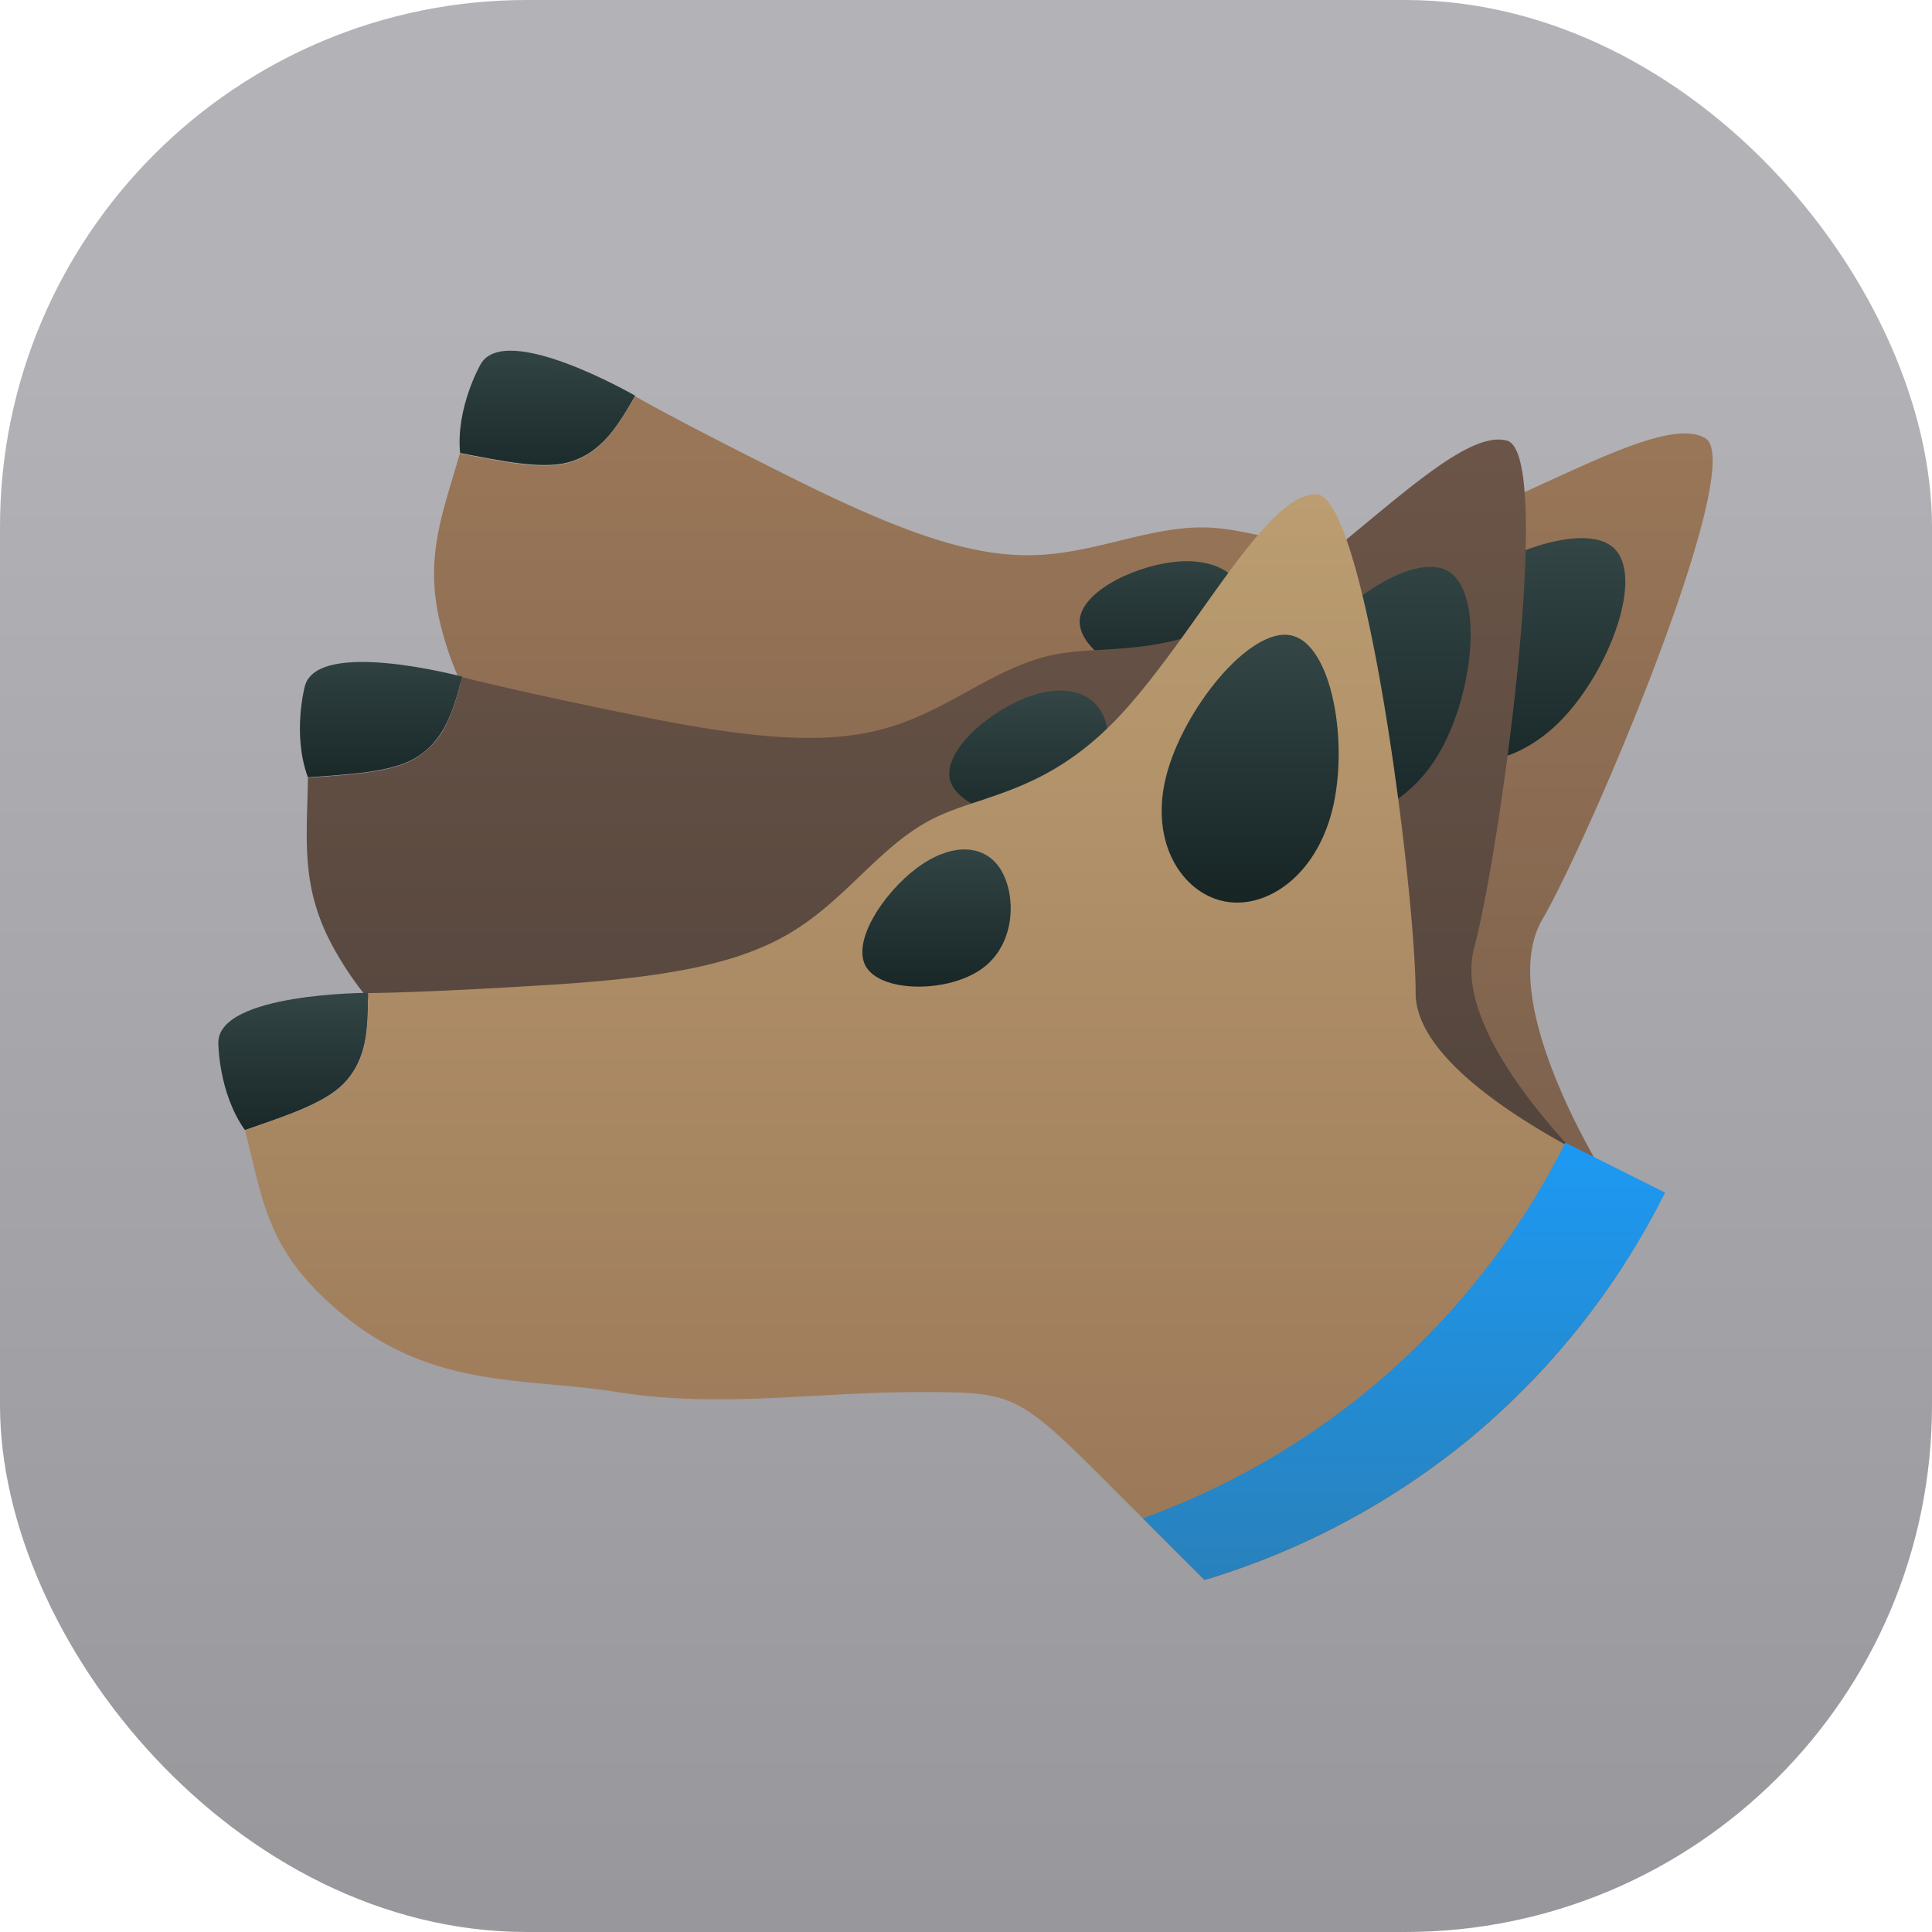 <svg xmlns="http://www.w3.org/2000/svg" xmlns:xlink="http://www.w3.org/1999/xlink" width="22" height="22"><defs><linearGradient id="b" x1="7.937" x2="7.937" y1="15.081" y2="1.852" gradientTransform="translate(0 .015)scale(1.89)" gradientUnits="userSpaceOnUse"><stop offset="0" style="stop-color:#8e8d92;stop-opacity:1"/><stop offset="1" style="stop-color:#b3b2b6;stop-opacity:1"/></linearGradient></defs><linearGradient id="h" x1="27" x2="27" y1="28" y2="5" gradientUnits="userSpaceOnUse"><stop offset="0" stop-color="#433a35"/><stop offset="1" stop-color="#6c5548"/></linearGradient><linearGradient id="d" x1="31" x2="31" y1="28" y2="5" gradientUnits="userSpaceOnUse"><stop offset="0" stop-color="#6c5548"/><stop offset="1" stop-color="#997657"/></linearGradient><linearGradient id="a"><stop offset="0" stop-color="#172525"/><stop offset="1" stop-color="#334545"/></linearGradient><linearGradient id="o" x1="21" x2="21" y1="29" y2="20" gradientUnits="userSpaceOnUse"><stop offset="0" stop-color="#2980b9"/><stop offset="1" stop-color="#1d99f3"/></linearGradient><linearGradient id="l" x1="23" x2="23" y1="28" y2="6" gradientUnits="userSpaceOnUse"><stop offset="0" stop-color="#997657"/><stop offset="1" stop-color="#bb9d71"/></linearGradient><linearGradient xlink:href="#a" id="k" x1="8" x2="8" y1="23" y2="20" gradientUnits="userSpaceOnUse"/><linearGradient xlink:href="#a" id="g" x1="7.781" x2="7.005" y1="22.743" y2="19.845" gradientUnits="userSpaceOnUse"/><linearGradient xlink:href="#a" id="c" x1="8.813" x2="7.313" y1="22.376" y2="19.778" gradientUnits="userSpaceOnUse"/><linearGradient xlink:href="#a" id="n" x1="27" x2="27" y1="18" y2="13" gradientUnits="userSpaceOnUse"/><linearGradient xlink:href="#a" id="m" x1="20" x2="20" y1="20" y2="17" gradientUnits="userSpaceOnUse"/><linearGradient xlink:href="#a" id="j" x1="28.325" x2="26.772" y1="18.274" y2="12.478" gradientUnits="userSpaceOnUse"/><linearGradient xlink:href="#a" id="i" x1="20.597" x2="19.821" y1="20.344" y2="17.447" gradientUnits="userSpaceOnUse"/><linearGradient xlink:href="#a" id="f" x1="28.268" x2="25.768" y1="18.072" y2="13.742" gradientUnits="userSpaceOnUse"/><linearGradient xlink:href="#a" id="e" x1="21.206" x2="19.706" y1="19.84" y2="17.242" gradientUnits="userSpaceOnUse"/><rect width="22" height="22" rx="6" ry="6" style="fill:url(#b);stroke-width:.5"/><path fill="url(#c)" d="M6.533 22.75c.769-.268 1.574-.524 1.967-.918.25-.25.375-.541.438-.853C9 20.666 9 20.333 9 20c0 0-3 0-3 1 0 0 0 1 .533 1.75" style="fill:url(#c)" transform="rotate(30 18.962 11.892)scale(.568)"/><path fill="url(#d)" d="M9.35 4.035c-.167.289-.333.577-.543.817-.21.239-.465.43-.807.521-.538.144-1.362-.037-2.162-.19-.348 1.228-.744 2.127-.356 3.55.732 2.731 2.605 3.434 4.198 4.732 1.592 1.297 3.463 2 5.195 3s1.733.998 2.465 3.73l1.465 5.465 4.695.98A15.3 15.3 0 0 0 26 25a15.3 15.3 0 0 0 3.18-3.566L29 20s-2.465-3.733-1.465-5.465 4.136-9.16 3.27-9.66-3.354 1.142-5.487 1.836-3.288.028-4.404-.04-2.192.464-3.393.542c-1.2.077-2.52-.299-4.914-1.488S9.35 4.035 9.35 4.035" style="fill:url(#d)" transform="translate(1.92 2.22)scale(.568)"/><path fill="url(#e)" d="M19 19.5c-.333-.501.334-1.501 1-2 .667-.5 1.334-.5 1.667-.001s.333 1.497-.334 1.999c-.668.502-1.999.502-2.332.001Z" style="fill:url(#e)" transform="rotate(30 18.962 11.892)scale(.568)"/><path fill="url(#f)" d="M27.5 12.832c.833.167 1.166 2.166.833 3.5s-1.33 2-2.166 1.833S24.667 17 25 15.666c.334-1.334 1.668-3 2.5-2.834" style="fill:url(#f)" transform="rotate(30 18.962 11.892)scale(.568)"/><path fill="url(#g)" d="M6.533 22.75c.769-.268 1.574-.524 1.967-.918.25-.25.375-.541.438-.853C9 20.666 9 20.333 9 20c0 0-3 0-3 1 0 0 0 1 .533 1.75" style="fill:url(#g)" transform="rotate(15.001 19.066 10.111)scale(.568)"/><path fill="url(#h)" d="M26.635 4.904c-1.02.036-2.866 2.067-4.63 3.213-1.88 1.222-3.17.878-4.265 1.102s-1.997 1.017-3.136 1.402c-1.14.386-2.513.364-5.133-.166s-3.584-.789-3.584-.789c-.087.322-.172.644-.313.93a1.6 1.6 0 0 1-.644.71c-.482.28-1.325.317-2.137.378-.018 1.275-.167 2.246.576 3.52 1.414 2.449 3.403 2.642 5.277 3.483s3.864 1.036 5.795 1.553c1.932.518 1.932.518 3.346 2.967l3.043 4.54A15.3 15.3 0 0 0 26 25a15.3 15.3 0 0 0 3.18-3.566L29 20s-3.346-2.967-2.828-4.898c.518-1.932 1.622-9.92.656-10.178a.7.7 0 0 0-.193-.02" style="fill:url(#h)" transform="translate(1.92 2.22)scale(.568)"/><path fill="url(#i)" d="M19 19.5c-.333-.501.334-1.501 1-2 .667-.5 1.334-.5 1.667-.001s.333 1.497-.334 1.999c-.668.502-1.999.502-2.332.001Z" style="fill:url(#i)" transform="rotate(15.001 19.066 10.111)scale(.568)"/><path fill="url(#j)" d="M27.5 12.832c.833.167 1.166 2.166.833 3.5s-1.33 2-2.166 1.833S24.667 17 25 15.666c.334-1.334 1.668-3 2.5-2.834" style="fill:url(#j)" transform="rotate(15.001 19.066 10.111)scale(.568)"/><path fill="url(#k)" d="M6.533 22.75c.769-.268 1.574-.524 1.967-.918.25-.25.375-.541.438-.853C9 20.666 9 20.333 9 20c0 0-3 0-3 1 0 0 0 1 .533 1.75" style="fill:url(#k)" transform="translate(-.922 -.054)scale(.568)"/><path fill="url(#l)" d="M23 6c-1 0-2.332 2.665-3.832 4.332S16.334 12 15.334 12.5s-1.667 1.499-2.668 2.166-2.331 1.001-5 1.168S4 16 4 16c0 .333 0 .666-.063.979a1.6 1.6 0 0 1-.437.853c-.393.394-1.198.65-1.967.918.313 1.237.42 2.213 1.467 3.25 2 2 3.972 1.673 6 2s4 0 6 0 2 0 4 2l1.766 1.766A15.3 15.3 0 0 0 26 25a15.3 15.3 0 0 0 4-5s-5-2-5-4-1-10-2-10" style="fill:url(#l)" transform="translate(1.92 2.22)scale(.568)"/><path fill="url(#m)" d="M19 19.5c-.333-.501.334-1.501 1-2 .667-.5 1.334-.5 1.667-.001s.333 1.497-.334 1.999c-.668.502-1.999.502-2.332.001Z" style="fill:url(#m)" transform="translate(-.922 -.054)scale(.568)"/><path fill="url(#n)" d="M27.5 12.832c.833.167 1.166 2.166.833 3.5s-1.33 2-2.166 1.833S24.667 17 25 15.666c.334-1.334 1.668-3 2.5-2.834" style="fill:url(#n)" transform="translate(-.922 -.054)scale(.568)"/><path fill="url(#o)" d="M28 20a15.3 15.3 0 0 1-4 5 15.3 15.3 0 0 1-4.47 2.53l1.236 1.236A15.3 15.3 0 0 0 26 26a15.3 15.3 0 0 0 4-5Z" style="fill:url(#o)" transform="translate(1.92 1.652)scale(.568)"/></svg>